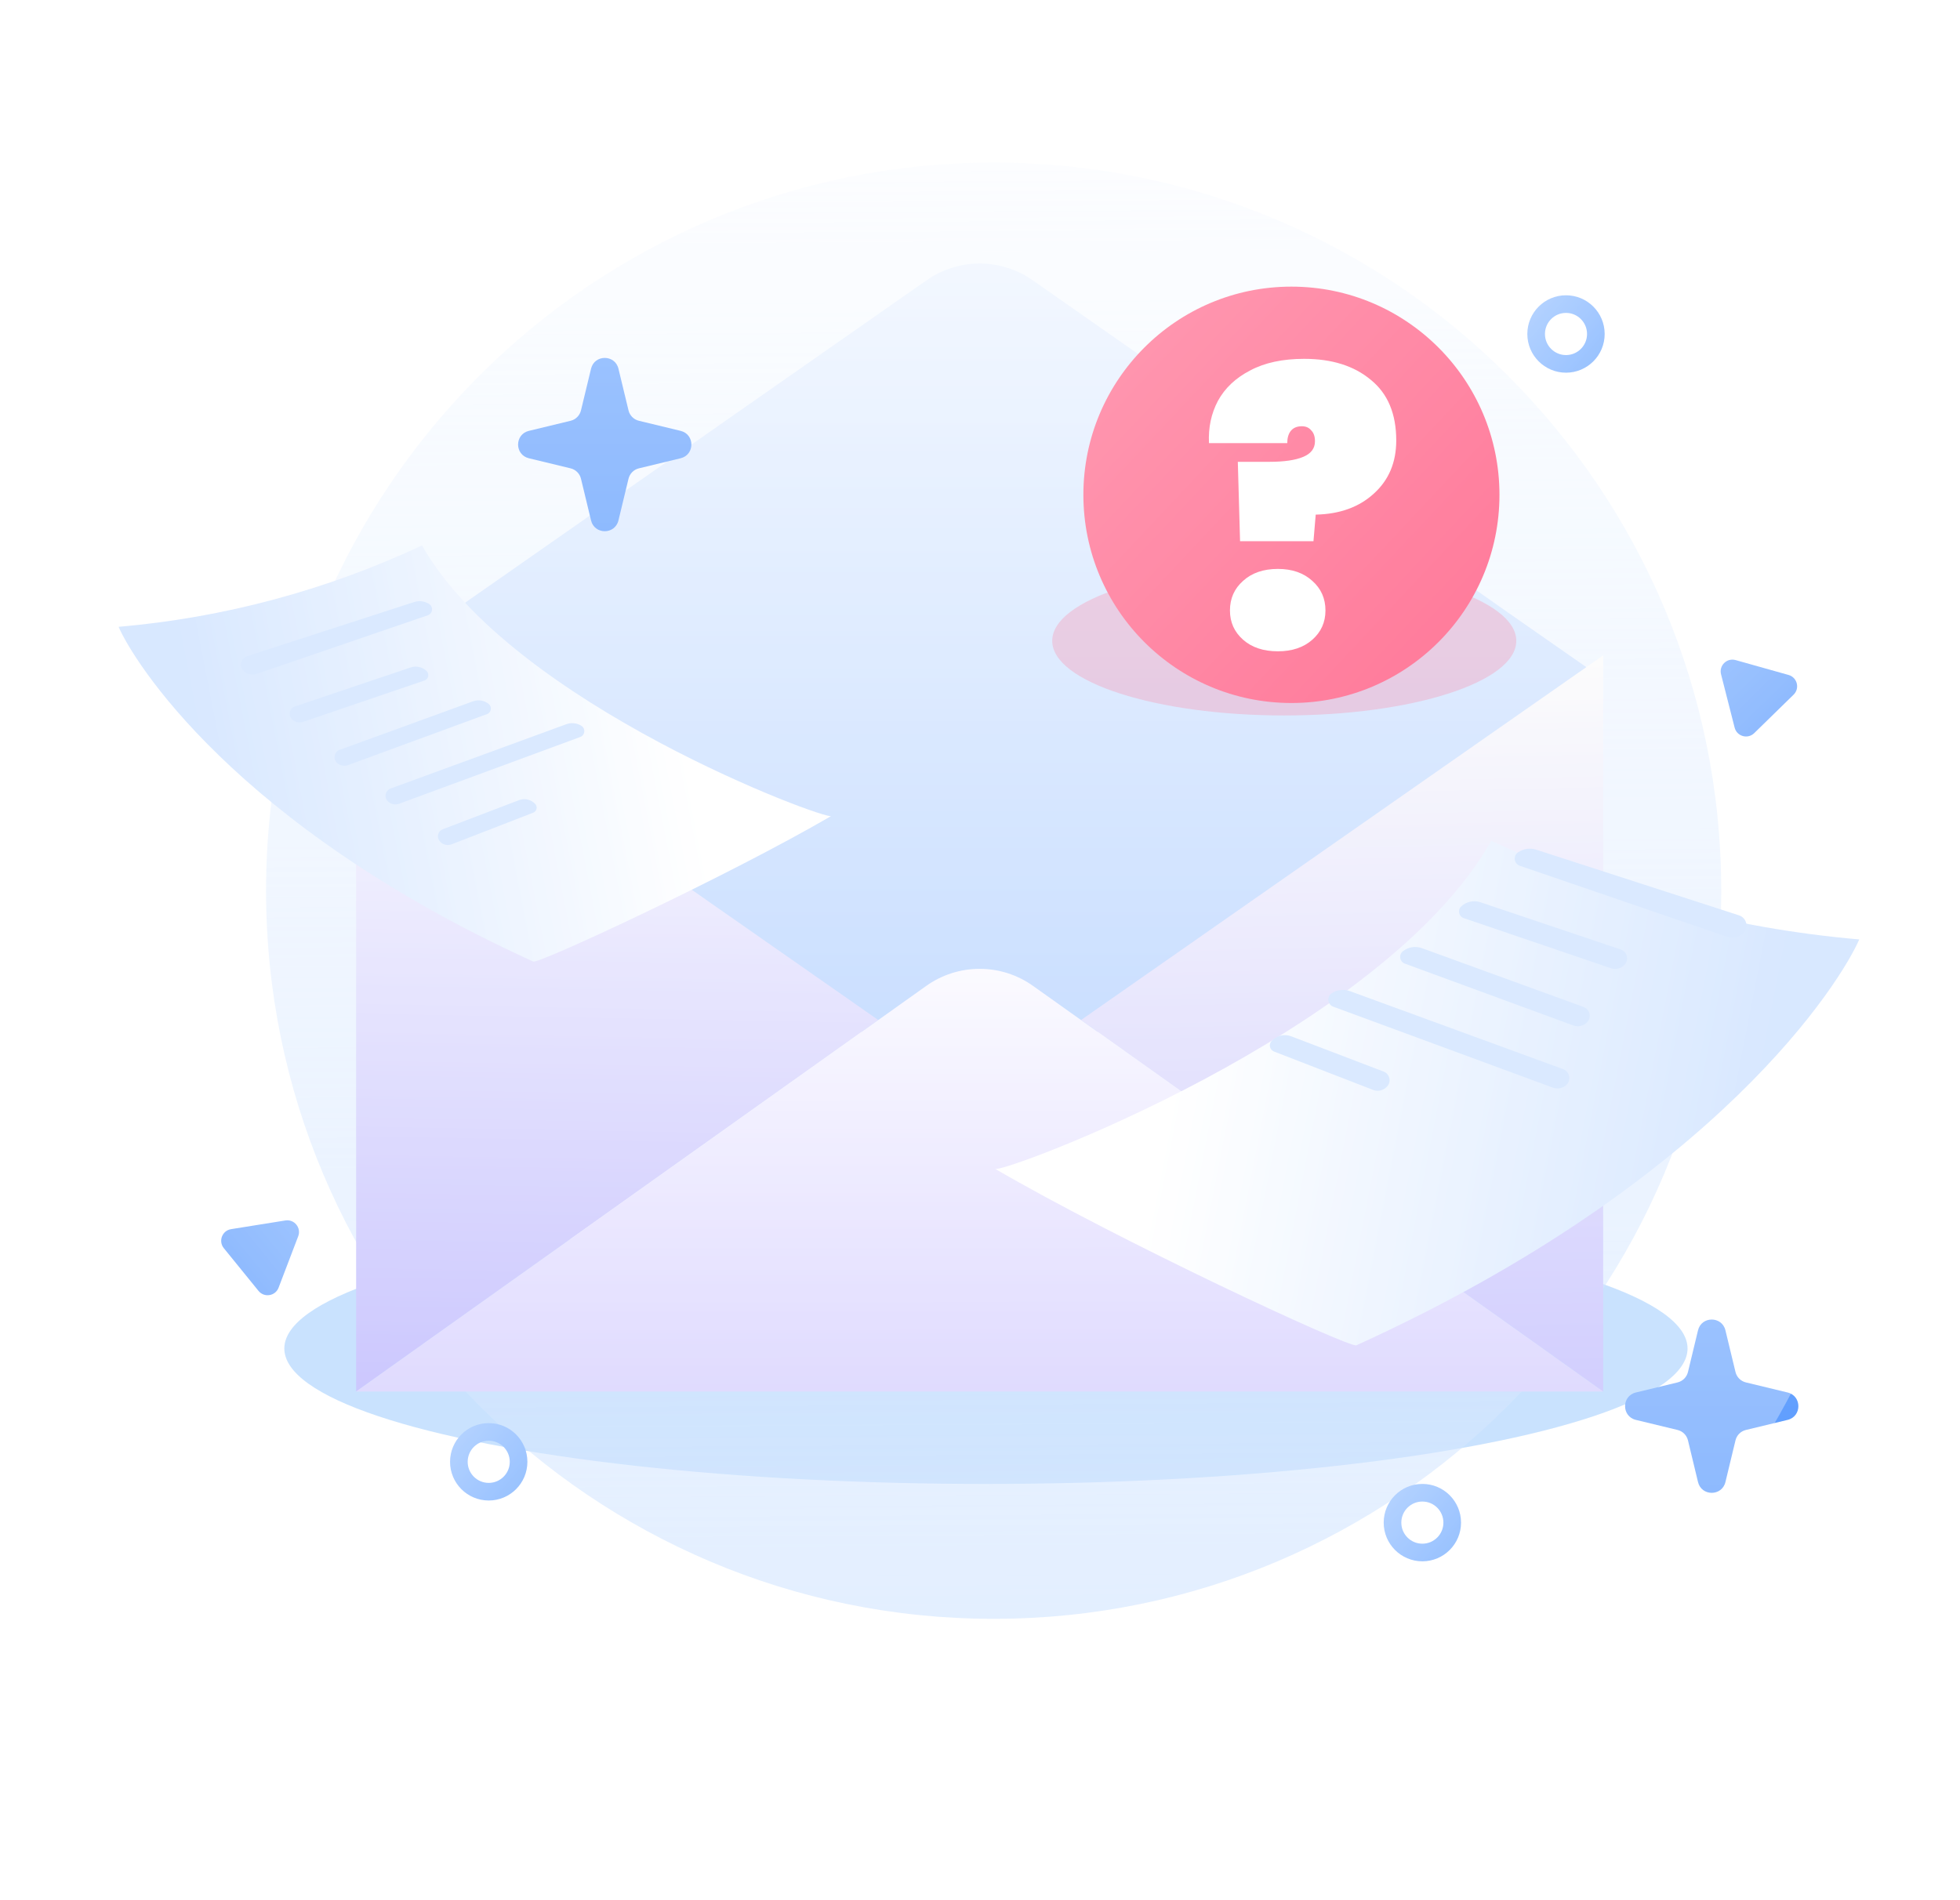 <svg width="165" height="160" viewBox="0 0 165 160" fill="none" xmlns="http://www.w3.org/2000/svg">
<g filter="url(#filter0_f_4198_3957)">
<ellipse cx="83" cy="113.546" rx="59.064" ry="11.405" fill="#1F88F8" fill-opacity="0.35"/>
</g>
<path d="M83.649 136.309C117.477 136.309 144.9 108.86 144.9 75.001C144.9 41.141 117.477 13.692 83.649 13.692C49.821 13.692 22.398 41.141 22.398 75.001C22.398 108.86 49.821 136.309 83.649 136.309Z" fill="url(#paint0_linear_4198_3957)"/>
<g filter="url(#filter1_d_4198_3957)">
<path d="M134.956 55.183L82.468 91.848L29.98 55.183L78.029 21.606C79.332 20.697 80.882 20.21 82.47 20.21C84.058 20.21 85.609 20.697 86.912 21.606L96.496 28.313L99.005 30.057L124.273 47.718L126.935 49.589L134.956 55.183Z" fill="url(#paint1_linear_4198_3957)"/>
</g>
<path d="M73.934 85.886L29.98 117.169V55.183L73.934 85.886Z" fill="url(#paint2_linear_4198_3957)"/>
<g filter="url(#filter2_f_4198_3957)">
<ellipse cx="108.113" cy="53.959" rx="19.533" ry="6.284" fill="#FF4C77" fill-opacity="0.3"/>
</g>
<path d="M91.008 85.886L134.961 117.169V55.183L91.008 85.886Z" fill="url(#paint3_linear_4198_3957)"/>
<path d="M29.98 117.17L77.972 83.017C79.285 82.081 80.858 81.578 82.47 81.578C84.083 81.578 85.655 82.081 86.968 83.017L134.956 117.17H29.98Z" fill="url(#paint4_linear_4198_3957)"/>
<g filter="url(#filter3_d_4198_3957)">
<path d="M35.528 43.95C27.482 47.718 18.835 50.037 9.984 50.802C11.18 53.584 19.677 67.513 44.901 78.99C45.583 79.095 61.334 71.76 69.978 66.731C69.685 67.15 43.128 57.37 35.528 43.95Z" fill="url(#paint5_linear_4198_3957)"/>
</g>
<path d="M108.716 59.194C118.389 59.194 126.23 51.346 126.23 41.665C126.23 31.983 118.389 24.135 108.716 24.135C99.044 24.135 91.203 31.983 91.203 41.665C91.203 51.346 99.044 59.194 108.716 59.194Z" fill="url(#paint6_linear_4198_3957)"/>
<path d="M109.785 30.215C112.118 30.215 113.989 30.804 115.397 31.981C116.827 33.137 117.541 34.84 117.541 37.089C117.541 38.939 116.911 40.431 115.65 41.566C114.409 42.702 112.78 43.29 110.762 43.332L110.573 45.571H104.393L104.204 38.886H106.852C108.093 38.886 109.039 38.75 109.69 38.476C110.363 38.203 110.699 37.762 110.699 37.152C110.699 36.753 110.594 36.448 110.384 36.238C110.195 36.007 109.932 35.891 109.596 35.891C109.175 35.891 108.86 36.028 108.65 36.301C108.46 36.553 108.366 36.889 108.366 37.31H101.776C101.713 36.007 101.965 34.819 102.533 33.747C103.121 32.675 104.025 31.823 105.244 31.193C106.464 30.541 107.977 30.215 109.785 30.215ZM107.578 54.841C106.358 54.841 105.381 54.515 104.645 53.864C103.909 53.212 103.542 52.392 103.542 51.404C103.542 50.395 103.909 49.565 104.645 48.913C105.381 48.241 106.358 47.904 107.578 47.904C108.776 47.904 109.743 48.241 110.478 48.913C111.214 49.565 111.582 50.395 111.582 51.404C111.582 52.392 111.214 53.212 110.478 53.864C109.743 54.515 108.776 54.841 107.578 54.841Z" fill="white"/>
<path d="M36.149 50.876C35.779 50.619 35.309 50.55 34.88 50.688L20.803 55.247C20.298 55.411 20.118 56.032 20.457 56.44C20.731 56.768 21.178 56.894 21.582 56.755L36.019 51.806C36.427 51.666 36.503 51.122 36.149 50.876Z" fill="#C9DFFF"/>
<path d="M35.905 56.492C35.548 56.156 35.035 56.044 34.57 56.2L24.825 59.483C24.395 59.628 24.243 60.159 24.531 60.509C24.767 60.796 25.155 60.906 25.506 60.786L35.73 57.302C36.075 57.184 36.171 56.741 35.905 56.492Z" fill="#C9DFFF"/>
<path d="M41.139 59.272C40.766 58.973 40.264 58.89 39.815 59.054L28.59 63.138C28.149 63.298 28.016 63.857 28.338 64.199C28.584 64.46 28.962 64.549 29.299 64.425L40.999 60.128C41.362 59.994 41.441 59.514 41.139 59.272Z" fill="#C9DFFF"/>
<path d="M45.062 67.701C44.716 67.32 44.172 67.189 43.691 67.373L37.276 69.823C36.882 69.974 36.74 70.459 36.99 70.798C37.225 71.116 37.644 71.238 38.012 71.095L44.889 68.429C45.185 68.314 45.275 67.937 45.062 67.701Z" fill="#C9DFFF"/>
<g filter="url(#filter4_d_4198_3957)">
<path d="M128.543 63.375C138.3 67.943 148.785 70.756 159.516 71.683C158.066 75.057 147.763 91.946 117.177 105.862C116.35 105.99 97.251 97.096 86.769 90.998C87.126 91.507 119.327 79.647 128.543 63.375Z" fill="url(#paint7_linear_4198_3957)"/>
</g>
<path d="M127.787 71.773C128.236 71.461 128.805 71.377 129.326 71.545L146.395 77.073C147.007 77.271 147.225 78.025 146.814 78.519C146.483 78.917 145.94 79.069 145.45 78.901L127.944 72.9C127.45 72.73 127.358 72.071 127.787 71.773Z" fill="#C9DFFF"/>
<path d="M123.009 76.323C123.442 75.916 124.064 75.78 124.627 75.97L136.444 79.951C136.965 80.126 137.15 80.77 136.8 81.195C136.515 81.542 136.044 81.676 135.618 81.531L123.221 77.306C122.803 77.163 122.686 76.626 123.009 76.323Z" fill="#C9DFFF"/>
<path d="M118.095 80.101C118.547 79.738 119.155 79.638 119.699 79.836L133.311 84.788C133.845 84.983 134.006 85.661 133.616 86.075C133.318 86.391 132.859 86.499 132.451 86.349L118.264 81.139C117.823 80.977 117.728 80.394 118.095 80.101Z" fill="#C9DFFF"/>
<path d="M107.043 87.658C107.461 87.195 108.121 87.037 108.704 87.26L116.483 90.231C116.961 90.413 117.133 91.001 116.83 91.413C116.545 91.799 116.037 91.946 115.59 91.773L107.252 88.541C106.892 88.401 106.784 87.944 107.043 87.658Z" fill="#C9DFFF"/>
<path d="M112.121 83.623C112.582 83.334 113.15 83.274 113.661 83.461L131.585 90.021C132.159 90.231 132.298 90.978 131.838 91.38C131.534 91.645 131.11 91.724 130.731 91.584L112.24 84.766C111.741 84.582 111.671 83.906 112.121 83.623Z" fill="#C9DFFF"/>
<path d="M48.944 61.114C48.565 60.875 48.096 60.826 47.674 60.98L32.892 66.39C32.419 66.563 32.304 67.179 32.683 67.511C32.934 67.73 33.285 67.794 33.597 67.679L48.846 62.057C49.258 61.905 49.316 61.347 48.944 61.114Z" fill="#C9DFFF"/>
<path d="M134.345 28.122C134.345 29.512 133.219 30.639 131.832 30.639C130.444 30.639 129.318 29.512 129.318 28.122C129.318 26.731 130.444 25.605 131.832 25.605C133.219 25.605 134.345 26.731 134.345 28.122Z" stroke="url(#paint8_linear_4198_3957)" stroke-width="1.484"/>
<path d="M43.656 123.088C43.656 124.478 42.53 125.604 41.142 125.604C39.755 125.604 38.629 124.478 38.629 123.088C38.629 121.697 39.755 120.571 41.142 120.571C42.53 120.571 43.656 121.697 43.656 123.088Z" stroke="url(#paint9_linear_4198_3957)" stroke-width="1.484"/>
<path d="M122.253 128.208C122.253 129.598 121.127 130.724 119.74 130.724C118.352 130.724 117.226 129.598 117.226 128.208C117.226 126.817 118.352 125.691 119.74 125.691C121.127 125.691 122.253 126.817 122.253 128.208Z" stroke="url(#paint10_linear_4198_3957)" stroke-width="1.484"/>
<path d="M49.756 31.046C50.048 29.834 51.772 29.834 52.064 31.046L52.91 34.555C53.015 34.988 53.352 35.326 53.785 35.431L57.296 36.279C58.507 36.572 58.507 38.294 57.296 38.587L53.785 39.435C53.352 39.54 53.015 39.878 52.91 40.311L52.064 43.82C51.772 45.032 50.048 45.032 49.756 43.82L48.909 40.311C48.805 39.878 48.467 39.54 48.034 39.435L44.523 38.587C43.312 38.294 43.312 36.572 44.523 36.279L48.034 35.431C48.467 35.326 48.805 34.988 48.909 34.555L49.756 31.046Z" fill="url(#paint11_linear_4198_3957)"/>
<path d="M142.945 112.016C143.238 110.805 144.961 110.805 145.253 112.016L146.1 115.526C146.204 115.959 146.542 116.297 146.975 116.402L150.486 117.25C151.697 117.542 151.697 119.265 150.486 119.558L146.975 120.406C146.542 120.51 146.204 120.849 146.1 121.281L145.253 124.791C144.961 126.003 143.238 126.003 142.945 124.791L142.099 121.281C141.994 120.849 141.657 120.51 141.224 120.406L137.713 119.558C136.502 119.265 136.502 117.542 137.713 117.25L141.224 116.402C141.657 116.297 141.994 115.959 142.099 115.526L142.945 112.016Z" fill="url(#paint12_linear_4198_3957)"/>
<path d="M24.025 102.765C24.777 102.644 25.377 103.383 25.105 104.095L23.453 108.424C23.182 109.136 22.242 109.287 21.762 108.696L18.842 105.099C18.362 104.508 18.702 103.618 19.453 103.497L24.025 102.765Z" fill="url(#paint13_linear_4198_3957)"/>
<path d="M144.884 56.777C144.696 56.039 145.377 55.373 146.11 55.58L150.567 56.833C151.3 57.039 151.535 57.962 150.99 58.494L147.677 61.731C147.132 62.264 146.216 62.006 146.028 61.268L144.884 56.777Z" fill="url(#paint14_linear_4198_3957)"/>
<path d="M160 80C160 124.183 124.183 160 80 160C35.817 160 0 124.183 0 80C0 35.817 35.817 0 80 0C124.183 0 160 35.817 160 80Z" fill="white" fill-opacity="0.32"/>
<defs>
<filter id="filter0_f_4198_3957" x="11.57" y="89.775" width="142.859" height="47.541" filterUnits="userSpaceOnUse" color-interpolation-filters="sRGB">
<feFlood flood-opacity="0" result="BackgroundImageFix"/>
<feBlend mode="normal" in="SourceGraphic" in2="BackgroundImageFix" result="shape"/>
<feGaussianBlur stdDeviation="6.183" result="effect1_foregroundBlur_4198_3957"/>
</filter>
<filter id="filter1_d_4198_3957" x="28.002" y="20.21" width="108.931" height="75.594" filterUnits="userSpaceOnUse" color-interpolation-filters="sRGB">
<feFlood flood-opacity="0" result="BackgroundImageFix"/>
<feColorMatrix in="SourceAlpha" type="matrix" values="0 0 0 0 0 0 0 0 0 0 0 0 0 0 0 0 0 0 127 0" result="hardAlpha"/>
<feOffset dy="1.978"/>
<feGaussianBlur stdDeviation="0.989"/>
<feComposite in2="hardAlpha" operator="out"/>
<feColorMatrix type="matrix" values="0 0 0 0 0 0 0 0 0 0 0 0 0 0 0 0 0 0 0.25 0"/>
<feBlend mode="normal" in2="BackgroundImageFix" result="effect1_dropShadow_4198_3957"/>
<feBlend mode="normal" in="SourceGraphic" in2="effect1_dropShadow_4198_3957" result="shape"/>
</filter>
<filter id="filter2_f_4198_3957" x="76.215" y="35.31" width="63.797" height="37.299" filterUnits="userSpaceOnUse" color-interpolation-filters="sRGB">
<feFlood flood-opacity="0" result="BackgroundImageFix"/>
<feBlend mode="normal" in="SourceGraphic" in2="BackgroundImageFix" result="shape"/>
<feGaussianBlur stdDeviation="6.183" result="effect1_foregroundBlur_4198_3957"/>
</filter>
<filter id="filter3_d_4198_3957" x="4.049" y="39.993" width="71.865" height="46.911" filterUnits="userSpaceOnUse" color-interpolation-filters="sRGB">
<feFlood flood-opacity="0" result="BackgroundImageFix"/>
<feColorMatrix in="SourceAlpha" type="matrix" values="0 0 0 0 0 0 0 0 0 0 0 0 0 0 0 0 0 0 127 0" result="hardAlpha"/>
<feOffset dy="1.978"/>
<feGaussianBlur stdDeviation="2.968"/>
<feComposite in2="hardAlpha" operator="out"/>
<feColorMatrix type="matrix" values="0 0 0 0 0.02 0 0 0 0 0.169 0 0 0 0 0.396 0 0 0 0.15 0"/>
<feBlend mode="normal" in2="BackgroundImageFix" result="effect1_dropShadow_4198_3957"/>
<feBlend mode="normal" in="SourceGraphic" in2="effect1_dropShadow_4198_3957" result="shape"/>
</filter>
<filter id="filter4_d_4198_3957" x="75.362" y="62.386" width="89.563" height="59.305" filterUnits="userSpaceOnUse" color-interpolation-filters="sRGB">
<feFlood flood-opacity="0" result="BackgroundImageFix"/>
<feColorMatrix in="SourceAlpha" type="matrix" values="0 0 0 0 0 0 0 0 0 0 0 0 0 0 0 0 0 0 127 0" result="hardAlpha"/>
<feOffset dx="-2.999" dy="7.419"/>
<feGaussianBlur stdDeviation="4.204"/>
<feComposite in2="hardAlpha" operator="out"/>
<feColorMatrix type="matrix" values="0 0 0 0 0.021 0 0 0 0 0.168 0 0 0 0 0.396 0 0 0 0.15 0"/>
<feBlend mode="normal" in2="BackgroundImageFix" result="effect1_dropShadow_4198_3957"/>
<feBlend mode="normal" in="SourceGraphic" in2="effect1_dropShadow_4198_3957" result="shape"/>
</filter>
<linearGradient id="paint0_linear_4198_3957" x1="83.177" y1="-6.271" x2="84.434" y2="209.035" gradientUnits="userSpaceOnUse">
<stop stop-color="#CAE0FF" stop-opacity="0"/>
<stop offset="1" stop-color="#BCD8FF"/>
</linearGradient>
<linearGradient id="paint1_linear_4198_3957" x1="82.468" y1="20.21" x2="82.468" y2="91.848" gradientUnits="userSpaceOnUse">
<stop stop-color="#EDF4FF"/>
<stop offset="1" stop-color="#ABCCFF"/>
</linearGradient>
<linearGradient id="paint2_linear_4198_3957" x1="51.957" y1="55.183" x2="49.982" y2="166.215" gradientUnits="userSpaceOnUse">
<stop stop-color="#FCFCFC"/>
<stop offset="1" stop-color="#7B70FF"/>
</linearGradient>
<linearGradient id="paint3_linear_4198_3957" x1="131.852" y1="54.814" x2="134.843" y2="183.038" gradientUnits="userSpaceOnUse">
<stop stop-color="#BCABFF"/>
<stop offset="0" stop-color="#AC9DFF"/>
<stop offset="0" stop-color="#FBFBFB"/>
<stop offset="1" stop-color="#7B70FF"/>
</linearGradient>
<linearGradient id="paint4_linear_4198_3957" x1="82.468" y1="81.578" x2="82.506" y2="206.964" gradientUnits="userSpaceOnUse">
<stop stop-color="#F9F8FF"/>
<stop offset="1" stop-color="#6C55FD"/>
</linearGradient>
<linearGradient id="paint5_linear_4198_3957" x1="16.495" y1="59.545" x2="55.797" y2="51.878" gradientUnits="userSpaceOnUse">
<stop stop-color="#C6DDFF"/>
<stop offset="1" stop-color="white"/>
</linearGradient>
<linearGradient id="paint6_linear_4198_3957" x1="91.371" y1="26.494" x2="126.282" y2="59.279" gradientUnits="userSpaceOnUse">
<stop stop-color="#FF698D"/>
<stop offset="1" stop-color="#FF3868"/>
</linearGradient>
<linearGradient id="paint7_linear_4198_3957" x1="151.621" y1="82.284" x2="103.966" y2="72.988" gradientUnits="userSpaceOnUse">
<stop stop-color="#C6DDFF"/>
<stop offset="1" stop-color="white"/>
</linearGradient>
<linearGradient id="paint8_linear_4198_3957" x1="127.83" y1="26.085" x2="138.012" y2="34.901" gradientUnits="userSpaceOnUse">
<stop stop-color="#94BFFF"/>
<stop offset="1" stop-color="#4C94FE"/>
</linearGradient>
<linearGradient id="paint9_linear_4198_3957" x1="37.141" y1="121.051" x2="47.322" y2="129.867" gradientUnits="userSpaceOnUse">
<stop stop-color="#94BFFF"/>
<stop offset="1" stop-color="#4C94FE"/>
</linearGradient>
<linearGradient id="paint10_linear_4198_3957" x1="115.738" y1="126.171" x2="125.92" y2="134.987" gradientUnits="userSpaceOnUse">
<stop stop-color="#94BFFF"/>
<stop offset="1" stop-color="#4C94FE"/>
</linearGradient>
<linearGradient id="paint11_linear_4198_3957" x1="50.91" y1="26.261" x2="50.91" y2="48.605" gradientUnits="userSpaceOnUse">
<stop stop-color="#70A8FF"/>
<stop offset="1" stop-color="#5597FD"/>
</linearGradient>
<linearGradient id="paint12_linear_4198_3957" x1="144.099" y1="107.231" x2="144.099" y2="129.576" gradientUnits="userSpaceOnUse">
<stop stop-color="#70A8FF"/>
<stop offset="1" stop-color="#5597FD"/>
</linearGradient>
<linearGradient id="paint13_linear_4198_3957" x1="25.716" y1="102.494" x2="18.492" y2="108.358" gradientUnits="userSpaceOnUse">
<stop stop-color="#70A8FF"/>
<stop offset="1" stop-color="#5597FD"/>
</linearGradient>
<linearGradient id="paint14_linear_4198_3957" x1="144.461" y1="55.116" x2="150.964" y2="61.773" gradientUnits="userSpaceOnUse">
<stop stop-color="#70A8FF"/>
<stop offset="1" stop-color="#5597FD"/>
</linearGradient>
</defs>
</svg>
